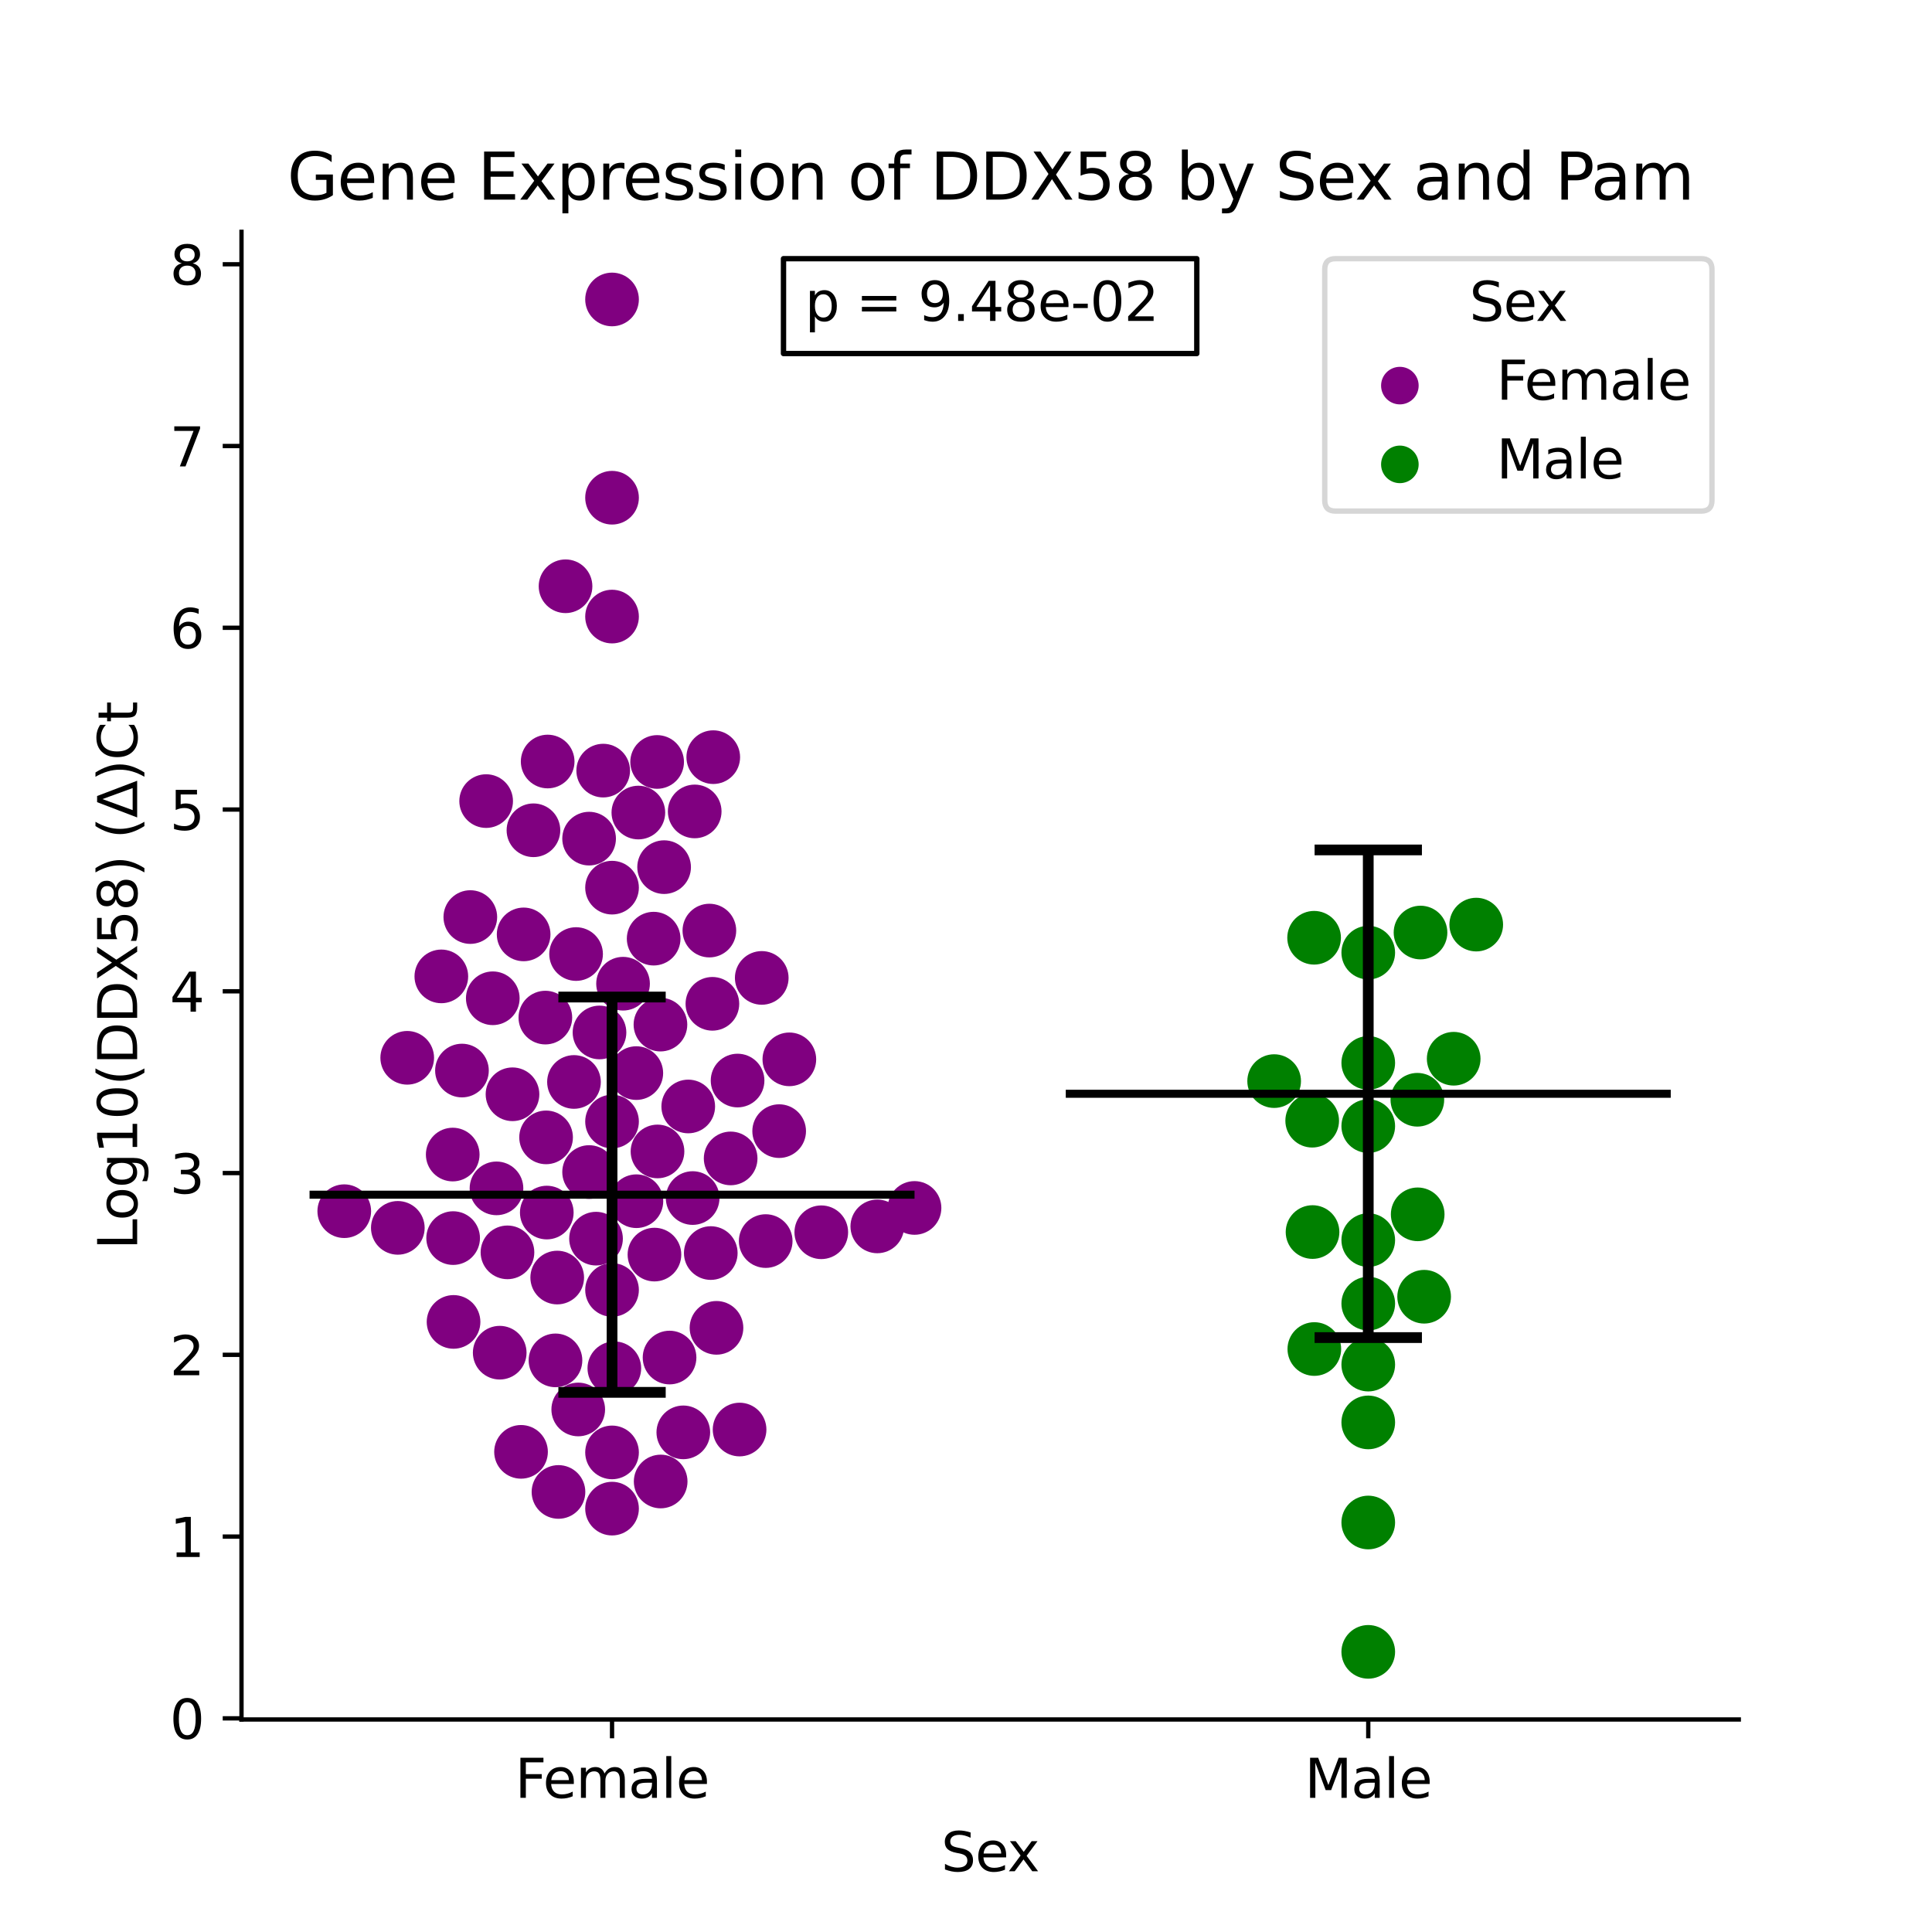 <?xml version="1.0" encoding="utf-8" standalone="no"?>
<!DOCTYPE svg PUBLIC "-//W3C//DTD SVG 1.1//EN"
  "http://www.w3.org/Graphics/SVG/1.1/DTD/svg11.dtd">
<svg xmlns:xlink="http://www.w3.org/1999/xlink" width="360pt" height="360pt" viewBox="0 0 360 360" xmlns="http://www.w3.org/2000/svg" version="1.1">
 <defs>
  <style type="text/css">*{stroke-linejoin: round; stroke-linecap: butt}</style>
 </defs>
 <g id="figure_1">
  <g id="patch_1">
   <path d="M 0 360 
L 360 360 
L 360 0 
L 0 0 
z
" style="fill: #ffffff"/>
  </g>
  <g id="axes_1">
   <g id="patch_2">
    <path d="M 45 320.4 
L 324 320.4 
L 324 43.2 
L 45 43.2 
z
" style="fill: #ffffff"/>
   </g>
   <g id="PathCollection_1">
    <defs>
     <path id="C0_0_f5f369e3d2" d="M 0 5 
C 1.326 5 2.598 4.473 3.536 3.536 
C 4.473 2.598 5 1.326 5 -0 
C 5 -1.326 4.473 -2.598 3.536 -3.536 
C 2.598 -4.473 1.326 -5 0 -5 
C -1.326 -5 -2.598 -4.473 -3.536 -3.536 
C -4.473 -2.598 -5 -1.326 -5 0 
C -5 1.326 -4.473 2.598 -3.536 3.536 
C -2.598 4.473 -1.326 5 0 5 
z
"/>
    </defs>
    <g clip-path="url(#p4028327431)">
     <use xlink:href="#C0_0_f5f369e3d2" x="141.94" y="182.22" style="fill: #800080"/>
    </g>
    <g clip-path="url(#p4028327431)">
     <use xlink:href="#C0_0_f5f369e3d2" x="91.823" y="186.013" style="fill: #800080"/>
    </g>
    <g clip-path="url(#p4028327431)">
     <use xlink:href="#C0_0_f5f369e3d2" x="95.497" y="203.903" style="fill: #800080"/>
    </g>
    <g clip-path="url(#p4028327431)">
     <use xlink:href="#C0_0_f5f369e3d2" x="90.587" y="149.272" style="fill: #800080"/>
    </g>
    <g clip-path="url(#p4028327431)">
     <use xlink:href="#C0_0_f5f369e3d2" x="114.045" y="208.982" style="fill: #800080"/>
    </g>
    <g clip-path="url(#p4028327431)">
     <use xlink:href="#C0_0_f5f369e3d2" x="75.88" y="197.107" style="fill: #800080"/>
    </g>
    <g clip-path="url(#p4028327431)">
     <use xlink:href="#C0_0_f5f369e3d2" x="123.106" y="276.056" style="fill: #800080"/>
    </g>
    <g clip-path="url(#p4028327431)">
     <use xlink:href="#C0_0_f5f369e3d2" x="107.344" y="177.773" style="fill: #800080"/>
    </g>
    <g clip-path="url(#p4028327431)">
     <use xlink:href="#C0_0_f5f369e3d2" x="109.771" y="156.267" style="fill: #800080"/>
    </g>
    <g clip-path="url(#p4028327431)">
     <use xlink:href="#C0_0_f5f369e3d2" x="123.748" y="161.579" style="fill: #800080"/>
    </g>
    <g clip-path="url(#p4028327431)">
     <use xlink:href="#C0_0_f5f369e3d2" x="132.906" y="141.085" style="fill: #800080"/>
    </g>
    <g clip-path="url(#p4028327431)">
     <use xlink:href="#C0_0_f5f369e3d2" x="107.747" y="262.634" style="fill: #800080"/>
    </g>
    <g clip-path="url(#p4028327431)">
     <use xlink:href="#C0_0_f5f369e3d2" x="101.755" y="211.934" style="fill: #800080"/>
    </g>
    <g clip-path="url(#p4028327431)">
     <use xlink:href="#C0_0_f5f369e3d2" x="128.244" y="206.175" style="fill: #800080"/>
    </g>
    <g clip-path="url(#p4028327431)">
     <use xlink:href="#C0_0_f5f369e3d2" x="147.083" y="197.393" style="fill: #800080"/>
    </g>
    <g clip-path="url(#p4028327431)">
     <use xlink:href="#C0_0_f5f369e3d2" x="163.472" y="228.521" style="fill: #800080"/>
    </g>
    <g clip-path="url(#p4028327431)">
     <use xlink:href="#C0_0_f5f369e3d2" x="114.045" y="114.889" style="fill: #800080"/>
    </g>
    <g clip-path="url(#p4028327431)">
     <use xlink:href="#C0_0_f5f369e3d2" x="114.045" y="92.743" style="fill: #800080"/>
    </g>
    <g clip-path="url(#p4028327431)">
     <use xlink:href="#C0_0_f5f369e3d2" x="102.05" y="141.899" style="fill: #800080"/>
    </g>
    <g clip-path="url(#p4028327431)">
     <use xlink:href="#C0_0_f5f369e3d2" x="145.186" y="210.77" style="fill: #800080"/>
    </g>
    <g clip-path="url(#p4028327431)">
     <use xlink:href="#C0_0_f5f369e3d2" x="86.08" y="199.482" style="fill: #800080"/>
    </g>
    <g clip-path="url(#p4028327431)">
     <use xlink:href="#C0_0_f5f369e3d2" x="118.584" y="223.828" style="fill: #800080"/>
    </g>
    <g clip-path="url(#p4028327431)">
     <use xlink:href="#C0_0_f5f369e3d2" x="101.619" y="189.614" style="fill: #800080"/>
    </g>
    <g clip-path="url(#p4028327431)">
     <use xlink:href="#C0_0_f5f369e3d2" x="103.829" y="238.054" style="fill: #800080"/>
    </g>
    <g clip-path="url(#p4028327431)">
     <use xlink:href="#C0_0_f5f369e3d2" x="87.637" y="170.881" style="fill: #800080"/>
    </g>
    <g clip-path="url(#p4028327431)">
     <use xlink:href="#C0_0_f5f369e3d2" x="132.181" y="173.399" style="fill: #800080"/>
    </g>
    <g clip-path="url(#p4028327431)">
     <use xlink:href="#C0_0_f5f369e3d2" x="101.885" y="225.943" style="fill: #800080"/>
    </g>
    <g clip-path="url(#p4028327431)">
     <use xlink:href="#C0_0_f5f369e3d2" x="118.566" y="199.956" style="fill: #800080"/>
    </g>
    <g clip-path="url(#p4028327431)">
     <use xlink:href="#C0_0_f5f369e3d2" x="114.045" y="55.8" style="fill: #800080"/>
    </g>
    <g clip-path="url(#p4028327431)">
     <use xlink:href="#C0_0_f5f369e3d2" x="112.398" y="143.593" style="fill: #800080"/>
    </g>
    <g clip-path="url(#p4028327431)">
     <use xlink:href="#C0_0_f5f369e3d2" x="122.448" y="141.98" style="fill: #800080"/>
    </g>
    <g clip-path="url(#p4028327431)">
     <use xlink:href="#C0_0_f5f369e3d2" x="114.045" y="165.401" style="fill: #800080"/>
    </g>
    <g clip-path="url(#p4028327431)">
     <use xlink:href="#C0_0_f5f369e3d2" x="116.096" y="183.299" style="fill: #800080"/>
    </g>
    <g clip-path="url(#p4028327431)">
     <use xlink:href="#C0_0_f5f369e3d2" x="142.677" y="231.257" style="fill: #800080"/>
    </g>
    <g clip-path="url(#p4028327431)">
     <use xlink:href="#C0_0_f5f369e3d2" x="82.236" y="181.936" style="fill: #800080"/>
    </g>
    <g clip-path="url(#p4028327431)">
     <use xlink:href="#C0_0_f5f369e3d2" x="105.38" y="109.242" style="fill: #800080"/>
    </g>
    <g clip-path="url(#p4028327431)">
     <use xlink:href="#C0_0_f5f369e3d2" x="118.949" y="151.408" style="fill: #800080"/>
    </g>
    <g clip-path="url(#p4028327431)">
     <use xlink:href="#C0_0_f5f369e3d2" x="97.573" y="174.112" style="fill: #800080"/>
    </g>
    <g clip-path="url(#p4028327431)">
     <use xlink:href="#C0_0_f5f369e3d2" x="127.325" y="266.899" style="fill: #800080"/>
    </g>
    <g clip-path="url(#p4028327431)">
     <use xlink:href="#C0_0_f5f369e3d2" x="109.771" y="218.392" style="fill: #800080"/>
    </g>
    <g clip-path="url(#p4028327431)">
     <use xlink:href="#C0_0_f5f369e3d2" x="93.114" y="252.054" style="fill: #800080"/>
    </g>
    <g clip-path="url(#p4028327431)">
     <use xlink:href="#C0_0_f5f369e3d2" x="122.516" y="214.556" style="fill: #800080"/>
    </g>
    <g clip-path="url(#p4028327431)">
     <use xlink:href="#C0_0_f5f369e3d2" x="132.442" y="233.49" style="fill: #800080"/>
    </g>
    <g clip-path="url(#p4028327431)">
     <use xlink:href="#C0_0_f5f369e3d2" x="121.947" y="233.775" style="fill: #800080"/>
    </g>
    <g clip-path="url(#p4028327431)">
     <use xlink:href="#C0_0_f5f369e3d2" x="106.953" y="201.608" style="fill: #800080"/>
    </g>
    <g clip-path="url(#p4028327431)">
     <use xlink:href="#C0_0_f5f369e3d2" x="84.513" y="246.319" style="fill: #800080"/>
    </g>
    <g clip-path="url(#p4028327431)">
     <use xlink:href="#C0_0_f5f369e3d2" x="129.066" y="223.24" style="fill: #800080"/>
    </g>
    <g clip-path="url(#p4028327431)">
     <use xlink:href="#C0_0_f5f369e3d2" x="64.148" y="225.688" style="fill: #800080"/>
    </g>
    <g clip-path="url(#p4028327431)">
     <use xlink:href="#C0_0_f5f369e3d2" x="99.4" y="154.709" style="fill: #800080"/>
    </g>
    <g clip-path="url(#p4028327431)">
     <use xlink:href="#C0_0_f5f369e3d2" x="137.437" y="201.344" style="fill: #800080"/>
    </g>
    <g clip-path="url(#p4028327431)">
     <use xlink:href="#C0_0_f5f369e3d2" x="92.513" y="221.435" style="fill: #800080"/>
    </g>
    <g clip-path="url(#p4028327431)">
     <use xlink:href="#C0_0_f5f369e3d2" x="97.087" y="270.531" style="fill: #800080"/>
    </g>
    <g clip-path="url(#p4028327431)">
     <use xlink:href="#C0_0_f5f369e3d2" x="114.473" y="254.955" style="fill: #800080"/>
    </g>
    <g clip-path="url(#p4028327431)">
     <use xlink:href="#C0_0_f5f369e3d2" x="111.708" y="192.384" style="fill: #800080"/>
    </g>
    <g clip-path="url(#p4028327431)">
     <use xlink:href="#C0_0_f5f369e3d2" x="129.447" y="151.198" style="fill: #800080"/>
    </g>
    <g clip-path="url(#p4028327431)">
     <use xlink:href="#C0_0_f5f369e3d2" x="121.8" y="174.904" style="fill: #800080"/>
    </g>
    <g clip-path="url(#p4028327431)">
     <use xlink:href="#C0_0_f5f369e3d2" x="123.064" y="190.92" style="fill: #800080"/>
    </g>
    <g clip-path="url(#p4028327431)">
     <use xlink:href="#C0_0_f5f369e3d2" x="103.506" y="253.486" style="fill: #800080"/>
    </g>
    <g clip-path="url(#p4028327431)">
     <use xlink:href="#C0_0_f5f369e3d2" x="104.065" y="278.003" style="fill: #800080"/>
    </g>
    <g clip-path="url(#p4028327431)">
     <use xlink:href="#C0_0_f5f369e3d2" x="74.128" y="228.795" style="fill: #800080"/>
    </g>
    <g clip-path="url(#p4028327431)">
     <use xlink:href="#C0_0_f5f369e3d2" x="136.145" y="215.854" style="fill: #800080"/>
    </g>
    <g clip-path="url(#p4028327431)">
     <use xlink:href="#C0_0_f5f369e3d2" x="137.81" y="266.374" style="fill: #800080"/>
    </g>
    <g clip-path="url(#p4028327431)">
     <use xlink:href="#C0_0_f5f369e3d2" x="111.061" y="230.804" style="fill: #800080"/>
    </g>
    <g clip-path="url(#p4028327431)">
     <use xlink:href="#C0_0_f5f369e3d2" x="114.045" y="281.11" style="fill: #800080"/>
    </g>
    <g clip-path="url(#p4028327431)">
     <use xlink:href="#C0_0_f5f369e3d2" x="170.409" y="225.084" style="fill: #800080"/>
    </g>
    <g clip-path="url(#p4028327431)">
     <use xlink:href="#C0_0_f5f369e3d2" x="84.358" y="215.135" style="fill: #800080"/>
    </g>
    <g clip-path="url(#p4028327431)">
     <use xlink:href="#C0_0_f5f369e3d2" x="132.744" y="187.047" style="fill: #800080"/>
    </g>
    <g clip-path="url(#p4028327431)">
     <use xlink:href="#C0_0_f5f369e3d2" x="114.045" y="240.361" style="fill: #800080"/>
    </g>
    <g clip-path="url(#p4028327431)">
     <use xlink:href="#C0_0_f5f369e3d2" x="153.035" y="229.614" style="fill: #800080"/>
    </g>
    <g clip-path="url(#p4028327431)">
     <use xlink:href="#C0_0_f5f369e3d2" x="124.762" y="252.959" style="fill: #800080"/>
    </g>
    <g clip-path="url(#p4028327431)">
     <use xlink:href="#C0_0_f5f369e3d2" x="94.559" y="233.358" style="fill: #800080"/>
    </g>
    <g clip-path="url(#p4028327431)">
     <use xlink:href="#C0_0_f5f369e3d2" x="84.436" y="230.701" style="fill: #800080"/>
    </g>
    <g clip-path="url(#p4028327431)">
     <use xlink:href="#C0_0_f5f369e3d2" x="114.045" y="270.635" style="fill: #800080"/>
    </g>
    <g clip-path="url(#p4028327431)">
     <use xlink:href="#C0_0_f5f369e3d2" x="133.507" y="247.424" style="fill: #800080"/>
    </g>
   </g>
   <g id="PathCollection_2">
    <defs>
     <path id="C1_0_0190808f5b" d="M 0 5 
C 1.326 5 2.598 4.473 3.536 3.536 
C 4.473 2.598 5 1.326 5 -0 
C 5 -1.326 4.473 -2.598 3.536 -3.536 
C 2.598 -4.473 1.326 -5 0 -5 
C -1.326 -5 -2.598 -4.473 -3.536 -3.536 
C -4.473 -2.598 -5 -1.326 -5 0 
C -5 1.326 -4.473 2.598 -3.536 3.536 
C -2.598 4.473 -1.326 5 0 5 
z
"/>
    </defs>
    <g clip-path="url(#p4028327431)">
     <use xlink:href="#C1_0_0190808f5b" x="254.955" y="254.275" style="fill: #008000"/>
    </g>
    <g clip-path="url(#p4028327431)">
     <use xlink:href="#C1_0_0190808f5b" x="254.955" y="265.046" style="fill: #008000"/>
    </g>
    <g clip-path="url(#p4028327431)">
     <use xlink:href="#C1_0_0190808f5b" x="275.076" y="172.286" style="fill: #008000"/>
    </g>
    <g clip-path="url(#p4028327431)">
     <use xlink:href="#C1_0_0190808f5b" x="264.692" y="173.766" style="fill: #008000"/>
    </g>
    <g clip-path="url(#p4028327431)">
     <use xlink:href="#C1_0_0190808f5b" x="244.573" y="229.574" style="fill: #008000"/>
    </g>
    <g clip-path="url(#p4028327431)">
     <use xlink:href="#C1_0_0190808f5b" x="254.955" y="177.508" style="fill: #008000"/>
    </g>
    <g clip-path="url(#p4028327431)">
     <use xlink:href="#C1_0_0190808f5b" x="254.955" y="209.832" style="fill: #008000"/>
    </g>
    <g clip-path="url(#p4028327431)">
     <use xlink:href="#C1_0_0190808f5b" x="254.955" y="198.057" style="fill: #008000"/>
    </g>
    <g clip-path="url(#p4028327431)">
     <use xlink:href="#C1_0_0190808f5b" x="244.508" y="208.826" style="fill: #008000"/>
    </g>
    <g clip-path="url(#p4028327431)">
     <use xlink:href="#C1_0_0190808f5b" x="244.865" y="174.738" style="fill: #008000"/>
    </g>
    <g clip-path="url(#p4028327431)">
     <use xlink:href="#C1_0_0190808f5b" x="270.873" y="197.28" style="fill: #008000"/>
    </g>
    <g clip-path="url(#p4028327431)">
     <use xlink:href="#C1_0_0190808f5b" x="254.955" y="242.905" style="fill: #008000"/>
    </g>
    <g clip-path="url(#p4028327431)">
     <use xlink:href="#C1_0_0190808f5b" x="264.103" y="204.924" style="fill: #008000"/>
    </g>
    <g clip-path="url(#p4028327431)">
     <use xlink:href="#C1_0_0190808f5b" x="254.955" y="283.696" style="fill: #008000"/>
    </g>
    <g clip-path="url(#p4028327431)">
     <use xlink:href="#C1_0_0190808f5b" x="254.955" y="231.072" style="fill: #008000"/>
    </g>
    <g clip-path="url(#p4028327431)">
     <use xlink:href="#C1_0_0190808f5b" x="244.907" y="251.373" style="fill: #008000"/>
    </g>
    <g clip-path="url(#p4028327431)">
     <use xlink:href="#C1_0_0190808f5b" x="265.368" y="241.627" style="fill: #008000"/>
    </g>
    <g clip-path="url(#p4028327431)">
     <use xlink:href="#C1_0_0190808f5b" x="264.166" y="226.273" style="fill: #008000"/>
    </g>
    <g clip-path="url(#p4028327431)">
     <use xlink:href="#C1_0_0190808f5b" x="254.955" y="307.8" style="fill: #008000"/>
    </g>
    <g clip-path="url(#p4028327431)">
     <use xlink:href="#C1_0_0190808f5b" x="237.42" y="201.448" style="fill: #008000"/>
    </g>
   </g>
   <g id="PathCollection_3"/>
   <g id="PathCollection_4"/>
   <g id="matplotlib.axis_1">
    <g id="xtick_1">
     <g id="line2d_1">
      <defs>
       <path id="md419b96553" d="M 0 0 
L 0 3.5 
" style="stroke: #000000; stroke-width: 0.8"/>
      </defs>
      <g>
       <use xlink:href="#md419b96553" x="114.045" y="320.4" style="stroke: #000000; stroke-width: 0.8"/>
      </g>
     </g>
     <g id="text_1">
      <!-- Female -->
      <g transform="translate(95.968 334.998) scale(0.1 -0.1)">
       <defs>
        <path id="DejaVuSans-46" d="M 628 4666 
L 3309 4666 
L 3309 4134 
L 1259 4134 
L 1259 2759 
L 3109 2759 
L 3109 2228 
L 1259 2228 
L 1259 0 
L 628 0 
L 628 4666 
z
" transform="scale(0.016)"/>
        <path id="DejaVuSans-65" d="M 3597 1894 
L 3597 1613 
L 953 1613 
Q 991 1019 1311 708 
Q 1631 397 2203 397 
Q 2534 397 2845 478 
Q 3156 559 3463 722 
L 3463 178 
Q 3153 47 2828 -22 
Q 2503 -91 2169 -91 
Q 1331 -91 842 396 
Q 353 884 353 1716 
Q 353 2575 817 3079 
Q 1281 3584 2069 3584 
Q 2775 3584 3186 3129 
Q 3597 2675 3597 1894 
z
M 3022 2063 
Q 3016 2534 2758 2815 
Q 2500 3097 2075 3097 
Q 1594 3097 1305 2825 
Q 1016 2553 972 2059 
L 3022 2063 
z
" transform="scale(0.016)"/>
        <path id="DejaVuSans-6d" d="M 3328 2828 
Q 3544 3216 3844 3400 
Q 4144 3584 4550 3584 
Q 5097 3584 5394 3201 
Q 5691 2819 5691 2113 
L 5691 0 
L 5113 0 
L 5113 2094 
Q 5113 2597 4934 2840 
Q 4756 3084 4391 3084 
Q 3944 3084 3684 2787 
Q 3425 2491 3425 1978 
L 3425 0 
L 2847 0 
L 2847 2094 
Q 2847 2600 2669 2842 
Q 2491 3084 2119 3084 
Q 1678 3084 1418 2786 
Q 1159 2488 1159 1978 
L 1159 0 
L 581 0 
L 581 3500 
L 1159 3500 
L 1159 2956 
Q 1356 3278 1631 3431 
Q 1906 3584 2284 3584 
Q 2666 3584 2933 3390 
Q 3200 3197 3328 2828 
z
" transform="scale(0.016)"/>
        <path id="DejaVuSans-61" d="M 2194 1759 
Q 1497 1759 1228 1600 
Q 959 1441 959 1056 
Q 959 750 1161 570 
Q 1363 391 1709 391 
Q 2188 391 2477 730 
Q 2766 1069 2766 1631 
L 2766 1759 
L 2194 1759 
z
M 3341 1997 
L 3341 0 
L 2766 0 
L 2766 531 
Q 2569 213 2275 61 
Q 1981 -91 1556 -91 
Q 1019 -91 701 211 
Q 384 513 384 1019 
Q 384 1609 779 1909 
Q 1175 2209 1959 2209 
L 2766 2209 
L 2766 2266 
Q 2766 2663 2505 2880 
Q 2244 3097 1772 3097 
Q 1472 3097 1187 3025 
Q 903 2953 641 2809 
L 641 3341 
Q 956 3463 1253 3523 
Q 1550 3584 1831 3584 
Q 2591 3584 2966 3190 
Q 3341 2797 3341 1997 
z
" transform="scale(0.016)"/>
        <path id="DejaVuSans-6c" d="M 603 4863 
L 1178 4863 
L 1178 0 
L 603 0 
L 603 4863 
z
" transform="scale(0.016)"/>
       </defs>
       <use xlink:href="#DejaVuSans-46"/>
       <use xlink:href="#DejaVuSans-65" x="52.02"/>
       <use xlink:href="#DejaVuSans-6d" x="113.543"/>
       <use xlink:href="#DejaVuSans-61" x="210.955"/>
       <use xlink:href="#DejaVuSans-6c" x="272.234"/>
       <use xlink:href="#DejaVuSans-65" x="300.018"/>
      </g>
     </g>
    </g>
    <g id="xtick_2">
     <g id="line2d_2">
      <g>
       <use xlink:href="#md419b96553" x="254.955" y="320.4" style="stroke: #000000; stroke-width: 0.8"/>
      </g>
     </g>
     <g id="text_2">
      <!-- Male -->
      <g transform="translate(243.111 334.998) scale(0.1 -0.1)">
       <defs>
        <path id="DejaVuSans-4d" d="M 628 4666 
L 1569 4666 
L 2759 1491 
L 3956 4666 
L 4897 4666 
L 4897 0 
L 4281 0 
L 4281 4097 
L 3078 897 
L 2444 897 
L 1241 4097 
L 1241 0 
L 628 0 
L 628 4666 
z
" transform="scale(0.016)"/>
       </defs>
       <use xlink:href="#DejaVuSans-4d"/>
       <use xlink:href="#DejaVuSans-61" x="86.279"/>
       <use xlink:href="#DejaVuSans-6c" x="147.559"/>
       <use xlink:href="#DejaVuSans-65" x="175.342"/>
      </g>
     </g>
    </g>
    <g id="text_3">
     <!-- Sex -->
     <g transform="translate(175.377 348.677) scale(0.1 -0.1)">
      <defs>
       <path id="DejaVuSans-53" d="M 3425 4513 
L 3425 3897 
Q 3066 4069 2747 4153 
Q 2428 4238 2131 4238 
Q 1616 4238 1336 4038 
Q 1056 3838 1056 3469 
Q 1056 3159 1242 3001 
Q 1428 2844 1947 2747 
L 2328 2669 
Q 3034 2534 3370 2195 
Q 3706 1856 3706 1288 
Q 3706 609 3251 259 
Q 2797 -91 1919 -91 
Q 1588 -91 1214 -16 
Q 841 59 441 206 
L 441 856 
Q 825 641 1194 531 
Q 1563 422 1919 422 
Q 2459 422 2753 634 
Q 3047 847 3047 1241 
Q 3047 1584 2836 1778 
Q 2625 1972 2144 2069 
L 1759 2144 
Q 1053 2284 737 2584 
Q 422 2884 422 3419 
Q 422 4038 858 4394 
Q 1294 4750 2059 4750 
Q 2388 4750 2728 4690 
Q 3069 4631 3425 4513 
z
" transform="scale(0.016)"/>
       <path id="DejaVuSans-78" d="M 3513 3500 
L 2247 1797 
L 3578 0 
L 2900 0 
L 1881 1375 
L 863 0 
L 184 0 
L 1544 1831 
L 300 3500 
L 978 3500 
L 1906 2253 
L 2834 3500 
L 3513 3500 
z
" transform="scale(0.016)"/>
      </defs>
      <use xlink:href="#DejaVuSans-53"/>
      <use xlink:href="#DejaVuSans-65" x="63.477"/>
      <use xlink:href="#DejaVuSans-78" x="123.25"/>
     </g>
    </g>
   </g>
   <g id="matplotlib.axis_2">
    <g id="ytick_1">
     <g id="line2d_3">
      <defs>
       <path id="m64d0776f53" d="M 0 0 
L -3.5 0 
" style="stroke: #000000; stroke-width: 0.8"/>
      </defs>
      <g>
       <use xlink:href="#m64d0776f53" x="45" y="320.189" style="stroke: #000000; stroke-width: 0.8"/>
      </g>
     </g>
     <g id="text_4">
      <!-- 0 -->
      <g transform="translate(31.637 323.988) scale(0.1 -0.1)">
       <defs>
        <path id="DejaVuSans-30" d="M 2034 4250 
Q 1547 4250 1301 3770 
Q 1056 3291 1056 2328 
Q 1056 1369 1301 889 
Q 1547 409 2034 409 
Q 2525 409 2770 889 
Q 3016 1369 3016 2328 
Q 3016 3291 2770 3770 
Q 2525 4250 2034 4250 
z
M 2034 4750 
Q 2819 4750 3233 4129 
Q 3647 3509 3647 2328 
Q 3647 1150 3233 529 
Q 2819 -91 2034 -91 
Q 1250 -91 836 529 
Q 422 1150 422 2328 
Q 422 3509 836 4129 
Q 1250 4750 2034 4750 
z
" transform="scale(0.016)"/>
       </defs>
       <use xlink:href="#DejaVuSans-30"/>
      </g>
     </g>
    </g>
    <g id="ytick_2">
     <g id="line2d_4">
      <g>
       <use xlink:href="#m64d0776f53" x="45" y="286.32" style="stroke: #000000; stroke-width: 0.8"/>
      </g>
     </g>
     <g id="text_5">
      <!-- 1 -->
      <g transform="translate(31.637 290.12) scale(0.1 -0.1)">
       <defs>
        <path id="DejaVuSans-31" d="M 794 531 
L 1825 531 
L 1825 4091 
L 703 3866 
L 703 4441 
L 1819 4666 
L 2450 4666 
L 2450 531 
L 3481 531 
L 3481 0 
L 794 0 
L 794 531 
z
" transform="scale(0.016)"/>
       </defs>
       <use xlink:href="#DejaVuSans-31"/>
      </g>
     </g>
    </g>
    <g id="ytick_3">
     <g id="line2d_5">
      <g>
       <use xlink:href="#m64d0776f53" x="45" y="252.452" style="stroke: #000000; stroke-width: 0.8"/>
      </g>
     </g>
     <g id="text_6">
      <!-- 2 -->
      <g transform="translate(31.637 256.251) scale(0.1 -0.1)">
       <defs>
        <path id="DejaVuSans-32" d="M 1228 531 
L 3431 531 
L 3431 0 
L 469 0 
L 469 531 
Q 828 903 1448 1529 
Q 2069 2156 2228 2338 
Q 2531 2678 2651 2914 
Q 2772 3150 2772 3378 
Q 2772 3750 2511 3984 
Q 2250 4219 1831 4219 
Q 1534 4219 1204 4116 
Q 875 4013 500 3803 
L 500 4441 
Q 881 4594 1212 4672 
Q 1544 4750 1819 4750 
Q 2544 4750 2975 4387 
Q 3406 4025 3406 3419 
Q 3406 3131 3298 2873 
Q 3191 2616 2906 2266 
Q 2828 2175 2409 1742 
Q 1991 1309 1228 531 
z
" transform="scale(0.016)"/>
       </defs>
       <use xlink:href="#DejaVuSans-32"/>
      </g>
     </g>
    </g>
    <g id="ytick_4">
     <g id="line2d_6">
      <g>
       <use xlink:href="#m64d0776f53" x="45" y="218.583" style="stroke: #000000; stroke-width: 0.8"/>
      </g>
     </g>
     <g id="text_7">
      <!-- 3 -->
      <g transform="translate(31.637 222.382) scale(0.1 -0.1)">
       <defs>
        <path id="DejaVuSans-33" d="M 2597 2516 
Q 3050 2419 3304 2112 
Q 3559 1806 3559 1356 
Q 3559 666 3084 287 
Q 2609 -91 1734 -91 
Q 1441 -91 1130 -33 
Q 819 25 488 141 
L 488 750 
Q 750 597 1062 519 
Q 1375 441 1716 441 
Q 2309 441 2620 675 
Q 2931 909 2931 1356 
Q 2931 1769 2642 2001 
Q 2353 2234 1838 2234 
L 1294 2234 
L 1294 2753 
L 1863 2753 
Q 2328 2753 2575 2939 
Q 2822 3125 2822 3475 
Q 2822 3834 2567 4026 
Q 2313 4219 1838 4219 
Q 1578 4219 1281 4162 
Q 984 4106 628 3988 
L 628 4550 
Q 988 4650 1302 4700 
Q 1616 4750 1894 4750 
Q 2613 4750 3031 4423 
Q 3450 4097 3450 3541 
Q 3450 3153 3228 2886 
Q 3006 2619 2597 2516 
z
" transform="scale(0.016)"/>
       </defs>
       <use xlink:href="#DejaVuSans-33"/>
      </g>
     </g>
    </g>
    <g id="ytick_5">
     <g id="line2d_7">
      <g>
       <use xlink:href="#m64d0776f53" x="45" y="184.714" style="stroke: #000000; stroke-width: 0.8"/>
      </g>
     </g>
     <g id="text_8">
      <!-- 4 -->
      <g transform="translate(31.637 188.514) scale(0.1 -0.1)">
       <defs>
        <path id="DejaVuSans-34" d="M 2419 4116 
L 825 1625 
L 2419 1625 
L 2419 4116 
z
M 2253 4666 
L 3047 4666 
L 3047 1625 
L 3713 1625 
L 3713 1100 
L 3047 1100 
L 3047 0 
L 2419 0 
L 2419 1100 
L 313 1100 
L 313 1709 
L 2253 4666 
z
" transform="scale(0.016)"/>
       </defs>
       <use xlink:href="#DejaVuSans-34"/>
      </g>
     </g>
    </g>
    <g id="ytick_6">
     <g id="line2d_8">
      <g>
       <use xlink:href="#m64d0776f53" x="45" y="150.846" style="stroke: #000000; stroke-width: 0.8"/>
      </g>
     </g>
     <g id="text_9">
      <!-- 5 -->
      <g transform="translate(31.637 154.645) scale(0.1 -0.1)">
       <defs>
        <path id="DejaVuSans-35" d="M 691 4666 
L 3169 4666 
L 3169 4134 
L 1269 4134 
L 1269 2991 
Q 1406 3038 1543 3061 
Q 1681 3084 1819 3084 
Q 2600 3084 3056 2656 
Q 3513 2228 3513 1497 
Q 3513 744 3044 326 
Q 2575 -91 1722 -91 
Q 1428 -91 1123 -41 
Q 819 9 494 109 
L 494 744 
Q 775 591 1075 516 
Q 1375 441 1709 441 
Q 2250 441 2565 725 
Q 2881 1009 2881 1497 
Q 2881 1984 2565 2268 
Q 2250 2553 1709 2553 
Q 1456 2553 1204 2497 
Q 953 2441 691 2322 
L 691 4666 
z
" transform="scale(0.016)"/>
       </defs>
       <use xlink:href="#DejaVuSans-35"/>
      </g>
     </g>
    </g>
    <g id="ytick_7">
     <g id="line2d_9">
      <g>
       <use xlink:href="#m64d0776f53" x="45" y="116.977" style="stroke: #000000; stroke-width: 0.8"/>
      </g>
     </g>
     <g id="text_10">
      <!-- 6 -->
      <g transform="translate(31.637 120.776) scale(0.1 -0.1)">
       <defs>
        <path id="DejaVuSans-36" d="M 2113 2584 
Q 1688 2584 1439 2293 
Q 1191 2003 1191 1497 
Q 1191 994 1439 701 
Q 1688 409 2113 409 
Q 2538 409 2786 701 
Q 3034 994 3034 1497 
Q 3034 2003 2786 2293 
Q 2538 2584 2113 2584 
z
M 3366 4563 
L 3366 3988 
Q 3128 4100 2886 4159 
Q 2644 4219 2406 4219 
Q 1781 4219 1451 3797 
Q 1122 3375 1075 2522 
Q 1259 2794 1537 2939 
Q 1816 3084 2150 3084 
Q 2853 3084 3261 2657 
Q 3669 2231 3669 1497 
Q 3669 778 3244 343 
Q 2819 -91 2113 -91 
Q 1303 -91 875 529 
Q 447 1150 447 2328 
Q 447 3434 972 4092 
Q 1497 4750 2381 4750 
Q 2619 4750 2861 4703 
Q 3103 4656 3366 4563 
z
" transform="scale(0.016)"/>
       </defs>
       <use xlink:href="#DejaVuSans-36"/>
      </g>
     </g>
    </g>
    <g id="ytick_8">
     <g id="line2d_10">
      <g>
       <use xlink:href="#m64d0776f53" x="45" y="83.108" style="stroke: #000000; stroke-width: 0.8"/>
      </g>
     </g>
     <g id="text_11">
      <!-- 7 -->
      <g transform="translate(31.637 86.907) scale(0.1 -0.1)">
       <defs>
        <path id="DejaVuSans-37" d="M 525 4666 
L 3525 4666 
L 3525 4397 
L 1831 0 
L 1172 0 
L 2766 4134 
L 525 4134 
L 525 4666 
z
" transform="scale(0.016)"/>
       </defs>
       <use xlink:href="#DejaVuSans-37"/>
      </g>
     </g>
    </g>
    <g id="ytick_9">
     <g id="line2d_11">
      <g>
       <use xlink:href="#m64d0776f53" x="45" y="49.24" style="stroke: #000000; stroke-width: 0.8"/>
      </g>
     </g>
     <g id="text_12">
      <!-- 8 -->
      <g transform="translate(31.637 53.039) scale(0.1 -0.1)">
       <defs>
        <path id="DejaVuSans-38" d="M 2034 2216 
Q 1584 2216 1326 1975 
Q 1069 1734 1069 1313 
Q 1069 891 1326 650 
Q 1584 409 2034 409 
Q 2484 409 2743 651 
Q 3003 894 3003 1313 
Q 3003 1734 2745 1975 
Q 2488 2216 2034 2216 
z
M 1403 2484 
Q 997 2584 770 2862 
Q 544 3141 544 3541 
Q 544 4100 942 4425 
Q 1341 4750 2034 4750 
Q 2731 4750 3128 4425 
Q 3525 4100 3525 3541 
Q 3525 3141 3298 2862 
Q 3072 2584 2669 2484 
Q 3125 2378 3379 2068 
Q 3634 1759 3634 1313 
Q 3634 634 3220 271 
Q 2806 -91 2034 -91 
Q 1263 -91 848 271 
Q 434 634 434 1313 
Q 434 1759 690 2068 
Q 947 2378 1403 2484 
z
M 1172 3481 
Q 1172 3119 1398 2916 
Q 1625 2713 2034 2713 
Q 2441 2713 2670 2916 
Q 2900 3119 2900 3481 
Q 2900 3844 2670 4047 
Q 2441 4250 2034 4250 
Q 1625 4250 1398 4047 
Q 1172 3844 1172 3481 
z
" transform="scale(0.016)"/>
       </defs>
       <use xlink:href="#DejaVuSans-38"/>
      </g>
     </g>
    </g>
    <g id="text_13">
     <!-- Log10(DDX58) (Δ)Ct -->
     <g transform="translate(25.558 232.846) rotate(-90) scale(0.1 -0.1)">
      <defs>
       <path id="DejaVuSans-4c" d="M 628 4666 
L 1259 4666 
L 1259 531 
L 3531 531 
L 3531 0 
L 628 0 
L 628 4666 
z
" transform="scale(0.016)"/>
       <path id="DejaVuSans-6f" d="M 1959 3097 
Q 1497 3097 1228 2736 
Q 959 2375 959 1747 
Q 959 1119 1226 758 
Q 1494 397 1959 397 
Q 2419 397 2687 759 
Q 2956 1122 2956 1747 
Q 2956 2369 2687 2733 
Q 2419 3097 1959 3097 
z
M 1959 3584 
Q 2709 3584 3137 3096 
Q 3566 2609 3566 1747 
Q 3566 888 3137 398 
Q 2709 -91 1959 -91 
Q 1206 -91 779 398 
Q 353 888 353 1747 
Q 353 2609 779 3096 
Q 1206 3584 1959 3584 
z
" transform="scale(0.016)"/>
       <path id="DejaVuSans-67" d="M 2906 1791 
Q 2906 2416 2648 2759 
Q 2391 3103 1925 3103 
Q 1463 3103 1205 2759 
Q 947 2416 947 1791 
Q 947 1169 1205 825 
Q 1463 481 1925 481 
Q 2391 481 2648 825 
Q 2906 1169 2906 1791 
z
M 3481 434 
Q 3481 -459 3084 -895 
Q 2688 -1331 1869 -1331 
Q 1566 -1331 1297 -1286 
Q 1028 -1241 775 -1147 
L 775 -588 
Q 1028 -725 1275 -790 
Q 1522 -856 1778 -856 
Q 2344 -856 2625 -561 
Q 2906 -266 2906 331 
L 2906 616 
Q 2728 306 2450 153 
Q 2172 0 1784 0 
Q 1141 0 747 490 
Q 353 981 353 1791 
Q 353 2603 747 3093 
Q 1141 3584 1784 3584 
Q 2172 3584 2450 3431 
Q 2728 3278 2906 2969 
L 2906 3500 
L 3481 3500 
L 3481 434 
z
" transform="scale(0.016)"/>
       <path id="DejaVuSans-28" d="M 1984 4856 
Q 1566 4138 1362 3434 
Q 1159 2731 1159 2009 
Q 1159 1288 1364 580 
Q 1569 -128 1984 -844 
L 1484 -844 
Q 1016 -109 783 600 
Q 550 1309 550 2009 
Q 550 2706 781 3412 
Q 1013 4119 1484 4856 
L 1984 4856 
z
" transform="scale(0.016)"/>
       <path id="DejaVuSans-44" d="M 1259 4147 
L 1259 519 
L 2022 519 
Q 2988 519 3436 956 
Q 3884 1394 3884 2338 
Q 3884 3275 3436 3711 
Q 2988 4147 2022 4147 
L 1259 4147 
z
M 628 4666 
L 1925 4666 
Q 3281 4666 3915 4102 
Q 4550 3538 4550 2338 
Q 4550 1131 3912 565 
Q 3275 0 1925 0 
L 628 0 
L 628 4666 
z
" transform="scale(0.016)"/>
       <path id="DejaVuSans-58" d="M 403 4666 
L 1081 4666 
L 2241 2931 
L 3406 4666 
L 4084 4666 
L 2584 2425 
L 4184 0 
L 3506 0 
L 2194 1984 
L 872 0 
L 191 0 
L 1856 2491 
L 403 4666 
z
" transform="scale(0.016)"/>
       <path id="DejaVuSans-29" d="M 513 4856 
L 1013 4856 
Q 1481 4119 1714 3412 
Q 1947 2706 1947 2009 
Q 1947 1309 1714 600 
Q 1481 -109 1013 -844 
L 513 -844 
Q 928 -128 1133 580 
Q 1338 1288 1338 2009 
Q 1338 2731 1133 3434 
Q 928 4138 513 4856 
z
" transform="scale(0.016)"/>
       <path id="DejaVuSans-20" transform="scale(0.016)"/>
       <path id="DejaVuSans-394" d="M 2188 4044 
L 906 525 
L 3472 525 
L 2188 4044 
z
M 50 0 
L 1831 4666 
L 2547 4666 
L 4325 0 
L 50 0 
z
" transform="scale(0.016)"/>
       <path id="DejaVuSans-43" d="M 4122 4306 
L 4122 3641 
Q 3803 3938 3442 4084 
Q 3081 4231 2675 4231 
Q 1875 4231 1450 3742 
Q 1025 3253 1025 2328 
Q 1025 1406 1450 917 
Q 1875 428 2675 428 
Q 3081 428 3442 575 
Q 3803 722 4122 1019 
L 4122 359 
Q 3791 134 3420 21 
Q 3050 -91 2638 -91 
Q 1578 -91 968 557 
Q 359 1206 359 2328 
Q 359 3453 968 4101 
Q 1578 4750 2638 4750 
Q 3056 4750 3426 4639 
Q 3797 4528 4122 4306 
z
" transform="scale(0.016)"/>
       <path id="DejaVuSans-74" d="M 1172 4494 
L 1172 3500 
L 2356 3500 
L 2356 3053 
L 1172 3053 
L 1172 1153 
Q 1172 725 1289 603 
Q 1406 481 1766 481 
L 2356 481 
L 2356 0 
L 1766 0 
Q 1100 0 847 248 
Q 594 497 594 1153 
L 594 3053 
L 172 3053 
L 172 3500 
L 594 3500 
L 594 4494 
L 1172 4494 
z
" transform="scale(0.016)"/>
      </defs>
      <use xlink:href="#DejaVuSans-4c"/>
      <use xlink:href="#DejaVuSans-6f" x="53.963"/>
      <use xlink:href="#DejaVuSans-67" x="115.145"/>
      <use xlink:href="#DejaVuSans-31" x="178.621"/>
      <use xlink:href="#DejaVuSans-30" x="242.244"/>
      <use xlink:href="#DejaVuSans-28" x="305.867"/>
      <use xlink:href="#DejaVuSans-44" x="344.881"/>
      <use xlink:href="#DejaVuSans-44" x="421.883"/>
      <use xlink:href="#DejaVuSans-58" x="498.885"/>
      <use xlink:href="#DejaVuSans-35" x="567.391"/>
      <use xlink:href="#DejaVuSans-38" x="631.014"/>
      <use xlink:href="#DejaVuSans-29" x="694.637"/>
      <use xlink:href="#DejaVuSans-20" x="733.65"/>
      <use xlink:href="#DejaVuSans-28" x="765.438"/>
      <use xlink:href="#DejaVuSans-394" x="804.451"/>
      <use xlink:href="#DejaVuSans-29" x="872.859"/>
      <use xlink:href="#DejaVuSans-43" x="911.873"/>
      <use xlink:href="#DejaVuSans-74" x="981.697"/>
     </g>
    </g>
   </g>
   <g id="LineCollection_1">
    <path d="M 114.045 259.445 
L 114.045 185.785 
" clip-path="url(#p4028327431)" style="fill: none; stroke: #000000; stroke-width: 2"/>
   </g>
   <g id="line2d_12">
    <defs>
     <path id="mcf8f656a9e" d="M 10 0 
L -10 -0 
" style="stroke: #000000; stroke-width: 2"/>
    </defs>
    <g clip-path="url(#p4028327431)">
     <use xlink:href="#mcf8f656a9e" x="114.045" y="259.445" style="stroke: #000000; stroke-width: 2"/>
    </g>
   </g>
   <g id="line2d_13">
    <g clip-path="url(#p4028327431)">
     <use xlink:href="#mcf8f656a9e" x="114.045" y="185.785" style="stroke: #000000; stroke-width: 2"/>
    </g>
   </g>
   <g id="LineCollection_2">
    <path d="M 254.955 249.239 
L 254.955 158.37 
" clip-path="url(#p4028327431)" style="fill: none; stroke: #000000; stroke-width: 2"/>
   </g>
   <g id="line2d_14">
    <g clip-path="url(#p4028327431)">
     <use xlink:href="#mcf8f656a9e" x="254.955" y="249.239" style="stroke: #000000; stroke-width: 2"/>
    </g>
   </g>
   <g id="line2d_15">
    <g clip-path="url(#p4028327431)">
     <use xlink:href="#mcf8f656a9e" x="254.955" y="158.37" style="stroke: #000000; stroke-width: 2"/>
    </g>
   </g>
   <g id="LineCollection_3">
    <path d="M 57.682 222.615 
L 170.409 222.615 
" clip-path="url(#p4028327431)" style="fill: none; stroke: #000000; stroke-width: 1.5"/>
   </g>
   <g id="LineCollection_4">
    <path d="M 198.591 203.805 
L 311.318 203.805 
" clip-path="url(#p4028327431)" style="fill: none; stroke: #000000; stroke-width: 1.5"/>
   </g>
   <g id="patch_3">
    <path d="M 45 320.4 
L 45 43.2 
" style="fill: none; stroke: #000000; stroke-width: 0.8; stroke-linejoin: miter; stroke-linecap: square"/>
   </g>
   <g id="patch_4">
    <path d="M 45 320.4 
L 324 320.4 
" style="fill: none; stroke: #000000; stroke-width: 0.8; stroke-linejoin: miter; stroke-linecap: square"/>
   </g>
   <g id="text_14">
    <!-- Gene Expression of DDX58 by Sex and Pam -->
    <g transform="translate(53.516 37.2) scale(0.12 -0.12)">
     <defs>
      <path id="DejaVuSans-47" d="M 3809 666 
L 3809 1919 
L 2778 1919 
L 2778 2438 
L 4434 2438 
L 4434 434 
Q 4069 175 3628 42 
Q 3188 -91 2688 -91 
Q 1594 -91 976 548 
Q 359 1188 359 2328 
Q 359 3472 976 4111 
Q 1594 4750 2688 4750 
Q 3144 4750 3555 4637 
Q 3966 4525 4313 4306 
L 4313 3634 
Q 3963 3931 3569 4081 
Q 3175 4231 2741 4231 
Q 1884 4231 1454 3753 
Q 1025 3275 1025 2328 
Q 1025 1384 1454 906 
Q 1884 428 2741 428 
Q 3075 428 3337 486 
Q 3600 544 3809 666 
z
" transform="scale(0.016)"/>
      <path id="DejaVuSans-6e" d="M 3513 2113 
L 3513 0 
L 2938 0 
L 2938 2094 
Q 2938 2591 2744 2837 
Q 2550 3084 2163 3084 
Q 1697 3084 1428 2787 
Q 1159 2491 1159 1978 
L 1159 0 
L 581 0 
L 581 3500 
L 1159 3500 
L 1159 2956 
Q 1366 3272 1645 3428 
Q 1925 3584 2291 3584 
Q 2894 3584 3203 3211 
Q 3513 2838 3513 2113 
z
" transform="scale(0.016)"/>
      <path id="DejaVuSans-45" d="M 628 4666 
L 3578 4666 
L 3578 4134 
L 1259 4134 
L 1259 2753 
L 3481 2753 
L 3481 2222 
L 1259 2222 
L 1259 531 
L 3634 531 
L 3634 0 
L 628 0 
L 628 4666 
z
" transform="scale(0.016)"/>
      <path id="DejaVuSans-70" d="M 1159 525 
L 1159 -1331 
L 581 -1331 
L 581 3500 
L 1159 3500 
L 1159 2969 
Q 1341 3281 1617 3432 
Q 1894 3584 2278 3584 
Q 2916 3584 3314 3078 
Q 3713 2572 3713 1747 
Q 3713 922 3314 415 
Q 2916 -91 2278 -91 
Q 1894 -91 1617 61 
Q 1341 213 1159 525 
z
M 3116 1747 
Q 3116 2381 2855 2742 
Q 2594 3103 2138 3103 
Q 1681 3103 1420 2742 
Q 1159 2381 1159 1747 
Q 1159 1113 1420 752 
Q 1681 391 2138 391 
Q 2594 391 2855 752 
Q 3116 1113 3116 1747 
z
" transform="scale(0.016)"/>
      <path id="DejaVuSans-72" d="M 2631 2963 
Q 2534 3019 2420 3045 
Q 2306 3072 2169 3072 
Q 1681 3072 1420 2755 
Q 1159 2438 1159 1844 
L 1159 0 
L 581 0 
L 581 3500 
L 1159 3500 
L 1159 2956 
Q 1341 3275 1631 3429 
Q 1922 3584 2338 3584 
Q 2397 3584 2469 3576 
Q 2541 3569 2628 3553 
L 2631 2963 
z
" transform="scale(0.016)"/>
      <path id="DejaVuSans-73" d="M 2834 3397 
L 2834 2853 
Q 2591 2978 2328 3040 
Q 2066 3103 1784 3103 
Q 1356 3103 1142 2972 
Q 928 2841 928 2578 
Q 928 2378 1081 2264 
Q 1234 2150 1697 2047 
L 1894 2003 
Q 2506 1872 2764 1633 
Q 3022 1394 3022 966 
Q 3022 478 2636 193 
Q 2250 -91 1575 -91 
Q 1294 -91 989 -36 
Q 684 19 347 128 
L 347 722 
Q 666 556 975 473 
Q 1284 391 1588 391 
Q 1994 391 2212 530 
Q 2431 669 2431 922 
Q 2431 1156 2273 1281 
Q 2116 1406 1581 1522 
L 1381 1569 
Q 847 1681 609 1914 
Q 372 2147 372 2553 
Q 372 3047 722 3315 
Q 1072 3584 1716 3584 
Q 2034 3584 2315 3537 
Q 2597 3491 2834 3397 
z
" transform="scale(0.016)"/>
      <path id="DejaVuSans-69" d="M 603 3500 
L 1178 3500 
L 1178 0 
L 603 0 
L 603 3500 
z
M 603 4863 
L 1178 4863 
L 1178 4134 
L 603 4134 
L 603 4863 
z
" transform="scale(0.016)"/>
      <path id="DejaVuSans-66" d="M 2375 4863 
L 2375 4384 
L 1825 4384 
Q 1516 4384 1395 4259 
Q 1275 4134 1275 3809 
L 1275 3500 
L 2222 3500 
L 2222 3053 
L 1275 3053 
L 1275 0 
L 697 0 
L 697 3053 
L 147 3053 
L 147 3500 
L 697 3500 
L 697 3744 
Q 697 4328 969 4595 
Q 1241 4863 1831 4863 
L 2375 4863 
z
" transform="scale(0.016)"/>
      <path id="DejaVuSans-62" d="M 3116 1747 
Q 3116 2381 2855 2742 
Q 2594 3103 2138 3103 
Q 1681 3103 1420 2742 
Q 1159 2381 1159 1747 
Q 1159 1113 1420 752 
Q 1681 391 2138 391 
Q 2594 391 2855 752 
Q 3116 1113 3116 1747 
z
M 1159 2969 
Q 1341 3281 1617 3432 
Q 1894 3584 2278 3584 
Q 2916 3584 3314 3078 
Q 3713 2572 3713 1747 
Q 3713 922 3314 415 
Q 2916 -91 2278 -91 
Q 1894 -91 1617 61 
Q 1341 213 1159 525 
L 1159 0 
L 581 0 
L 581 4863 
L 1159 4863 
L 1159 2969 
z
" transform="scale(0.016)"/>
      <path id="DejaVuSans-79" d="M 2059 -325 
Q 1816 -950 1584 -1140 
Q 1353 -1331 966 -1331 
L 506 -1331 
L 506 -850 
L 844 -850 
Q 1081 -850 1212 -737 
Q 1344 -625 1503 -206 
L 1606 56 
L 191 3500 
L 800 3500 
L 1894 763 
L 2988 3500 
L 3597 3500 
L 2059 -325 
z
" transform="scale(0.016)"/>
      <path id="DejaVuSans-64" d="M 2906 2969 
L 2906 4863 
L 3481 4863 
L 3481 0 
L 2906 0 
L 2906 525 
Q 2725 213 2448 61 
Q 2172 -91 1784 -91 
Q 1150 -91 751 415 
Q 353 922 353 1747 
Q 353 2572 751 3078 
Q 1150 3584 1784 3584 
Q 2172 3584 2448 3432 
Q 2725 3281 2906 2969 
z
M 947 1747 
Q 947 1113 1208 752 
Q 1469 391 1925 391 
Q 2381 391 2643 752 
Q 2906 1113 2906 1747 
Q 2906 2381 2643 2742 
Q 2381 3103 1925 3103 
Q 1469 3103 1208 2742 
Q 947 2381 947 1747 
z
" transform="scale(0.016)"/>
      <path id="DejaVuSans-50" d="M 1259 4147 
L 1259 2394 
L 2053 2394 
Q 2494 2394 2734 2622 
Q 2975 2850 2975 3272 
Q 2975 3691 2734 3919 
Q 2494 4147 2053 4147 
L 1259 4147 
z
M 628 4666 
L 2053 4666 
Q 2838 4666 3239 4311 
Q 3641 3956 3641 3272 
Q 3641 2581 3239 2228 
Q 2838 1875 2053 1875 
L 1259 1875 
L 1259 0 
L 628 0 
L 628 4666 
z
" transform="scale(0.016)"/>
     </defs>
     <use xlink:href="#DejaVuSans-47"/>
     <use xlink:href="#DejaVuSans-65" x="77.49"/>
     <use xlink:href="#DejaVuSans-6e" x="139.014"/>
     <use xlink:href="#DejaVuSans-65" x="202.393"/>
     <use xlink:href="#DejaVuSans-20" x="263.916"/>
     <use xlink:href="#DejaVuSans-45" x="295.703"/>
     <use xlink:href="#DejaVuSans-78" x="358.887"/>
     <use xlink:href="#DejaVuSans-70" x="418.066"/>
     <use xlink:href="#DejaVuSans-72" x="481.543"/>
     <use xlink:href="#DejaVuSans-65" x="520.406"/>
     <use xlink:href="#DejaVuSans-73" x="581.93"/>
     <use xlink:href="#DejaVuSans-73" x="634.029"/>
     <use xlink:href="#DejaVuSans-69" x="686.129"/>
     <use xlink:href="#DejaVuSans-6f" x="713.912"/>
     <use xlink:href="#DejaVuSans-6e" x="775.094"/>
     <use xlink:href="#DejaVuSans-20" x="838.473"/>
     <use xlink:href="#DejaVuSans-6f" x="870.26"/>
     <use xlink:href="#DejaVuSans-66" x="931.441"/>
     <use xlink:href="#DejaVuSans-20" x="966.646"/>
     <use xlink:href="#DejaVuSans-44" x="998.434"/>
     <use xlink:href="#DejaVuSans-44" x="1075.436"/>
     <use xlink:href="#DejaVuSans-58" x="1152.438"/>
     <use xlink:href="#DejaVuSans-35" x="1220.943"/>
     <use xlink:href="#DejaVuSans-38" x="1284.566"/>
     <use xlink:href="#DejaVuSans-20" x="1348.189"/>
     <use xlink:href="#DejaVuSans-62" x="1379.977"/>
     <use xlink:href="#DejaVuSans-79" x="1443.453"/>
     <use xlink:href="#DejaVuSans-20" x="1502.633"/>
     <use xlink:href="#DejaVuSans-53" x="1534.42"/>
     <use xlink:href="#DejaVuSans-65" x="1597.896"/>
     <use xlink:href="#DejaVuSans-78" x="1657.67"/>
     <use xlink:href="#DejaVuSans-20" x="1716.85"/>
     <use xlink:href="#DejaVuSans-61" x="1748.637"/>
     <use xlink:href="#DejaVuSans-6e" x="1809.916"/>
     <use xlink:href="#DejaVuSans-64" x="1873.295"/>
     <use xlink:href="#DejaVuSans-20" x="1936.771"/>
     <use xlink:href="#DejaVuSans-50" x="1968.559"/>
     <use xlink:href="#DejaVuSans-61" x="2024.361"/>
     <use xlink:href="#DejaVuSans-6d" x="2085.641"/>
    </g>
   </g>
   <g id="patch_5">
    <path d="M 145.993 65.878 
L 223.007 65.878 
L 223.007 48.2 
L 145.993 48.2 
z
" style="fill: #ffffff; stroke: #000000; stroke-linejoin: miter"/>
   </g>
   <g id="text_15">
    <!-- p = 9.48e-02  -->
    <g transform="translate(149.993 59.798) scale(0.1 -0.1)">
     <defs>
      <path id="DejaVuSans-3d" d="M 678 2906 
L 4684 2906 
L 4684 2381 
L 678 2381 
L 678 2906 
z
M 678 1631 
L 4684 1631 
L 4684 1100 
L 678 1100 
L 678 1631 
z
" transform="scale(0.016)"/>
      <path id="DejaVuSans-39" d="M 703 97 
L 703 672 
Q 941 559 1184 500 
Q 1428 441 1663 441 
Q 2288 441 2617 861 
Q 2947 1281 2994 2138 
Q 2813 1869 2534 1725 
Q 2256 1581 1919 1581 
Q 1219 1581 811 2004 
Q 403 2428 403 3163 
Q 403 3881 828 4315 
Q 1253 4750 1959 4750 
Q 2769 4750 3195 4129 
Q 3622 3509 3622 2328 
Q 3622 1225 3098 567 
Q 2575 -91 1691 -91 
Q 1453 -91 1209 -44 
Q 966 3 703 97 
z
M 1959 2075 
Q 2384 2075 2632 2365 
Q 2881 2656 2881 3163 
Q 2881 3666 2632 3958 
Q 2384 4250 1959 4250 
Q 1534 4250 1286 3958 
Q 1038 3666 1038 3163 
Q 1038 2656 1286 2365 
Q 1534 2075 1959 2075 
z
" transform="scale(0.016)"/>
      <path id="DejaVuSans-2e" d="M 684 794 
L 1344 794 
L 1344 0 
L 684 0 
L 684 794 
z
" transform="scale(0.016)"/>
      <path id="DejaVuSans-2d" d="M 313 2009 
L 1997 2009 
L 1997 1497 
L 313 1497 
L 313 2009 
z
" transform="scale(0.016)"/>
     </defs>
     <use xlink:href="#DejaVuSans-70"/>
     <use xlink:href="#DejaVuSans-20" x="63.477"/>
     <use xlink:href="#DejaVuSans-3d" x="95.264"/>
     <use xlink:href="#DejaVuSans-20" x="179.053"/>
     <use xlink:href="#DejaVuSans-39" x="210.84"/>
     <use xlink:href="#DejaVuSans-2e" x="274.463"/>
     <use xlink:href="#DejaVuSans-34" x="306.25"/>
     <use xlink:href="#DejaVuSans-38" x="369.873"/>
     <use xlink:href="#DejaVuSans-65" x="433.496"/>
     <use xlink:href="#DejaVuSans-2d" x="495.02"/>
     <use xlink:href="#DejaVuSans-30" x="531.104"/>
     <use xlink:href="#DejaVuSans-32" x="594.727"/>
     <use xlink:href="#DejaVuSans-20" x="658.35"/>
    </g>
   </g>
   <g id="legend_1">
    <g id="patch_6">
     <path d="M 248.845 95.234 
L 317 95.234 
Q 319 95.234 319 93.234 
L 319 50.2 
Q 319 48.2 317 48.2 
L 248.845 48.2 
Q 246.845 48.2 246.845 50.2 
L 246.845 93.234 
Q 246.845 95.234 248.845 95.234 
z
" style="fill: #ffffff; opacity: 0.8; stroke: #cccccc; stroke-linejoin: miter"/>
    </g>
    <g id="text_16">
     <!-- Sex -->
     <g transform="translate(273.8 59.798) scale(0.1 -0.1)">
      <use xlink:href="#DejaVuSans-53"/>
      <use xlink:href="#DejaVuSans-65" x="63.477"/>
      <use xlink:href="#DejaVuSans-78" x="123.25"/>
     </g>
    </g>
    <g id="PathCollection_5">
     <defs>
      <path id="mcde17c930f" d="M 0 3 
C 0.796 3 1.559 2.684 2.121 2.121 
C 2.684 1.559 3 0.796 3 0 
C 3 -0.796 2.684 -1.559 2.121 -2.121 
C 1.559 -2.684 0.796 -3 0 -3 
C -0.796 -3 -1.559 -2.684 -2.121 -2.121 
C -2.684 -1.559 -3 -0.796 -3 0 
C -3 0.796 -2.684 1.559 -2.121 2.121 
C -1.559 2.684 -0.796 3 0 3 
z
" style="stroke: #800080"/>
     </defs>
     <g>
      <use xlink:href="#mcde17c930f" x="260.845" y="71.852" style="fill: #800080; stroke: #800080"/>
     </g>
    </g>
    <g id="text_17">
     <!-- Female -->
     <g transform="translate(278.845 74.477) scale(0.1 -0.1)">
      <use xlink:href="#DejaVuSans-46"/>
      <use xlink:href="#DejaVuSans-65" x="52.02"/>
      <use xlink:href="#DejaVuSans-6d" x="113.543"/>
      <use xlink:href="#DejaVuSans-61" x="210.955"/>
      <use xlink:href="#DejaVuSans-6c" x="272.234"/>
      <use xlink:href="#DejaVuSans-65" x="300.018"/>
     </g>
    </g>
    <g id="PathCollection_6">
     <defs>
      <path id="m11bdf37dc4" d="M 0 3 
C 0.796 3 1.559 2.684 2.121 2.121 
C 2.684 1.559 3 0.796 3 0 
C 3 -0.796 2.684 -1.559 2.121 -2.121 
C 1.559 -2.684 0.796 -3 0 -3 
C -0.796 -3 -1.559 -2.684 -2.121 -2.121 
C -2.684 -1.559 -3 -0.796 -3 0 
C -3 0.796 -2.684 1.559 -2.121 2.121 
C -1.559 2.684 -0.796 3 0 3 
z
" style="stroke: #008000"/>
     </defs>
     <g>
      <use xlink:href="#m11bdf37dc4" x="260.845" y="86.53" style="fill: #008000; stroke: #008000"/>
     </g>
    </g>
    <g id="text_18">
     <!-- Male -->
     <g transform="translate(278.845 89.155) scale(0.1 -0.1)">
      <use xlink:href="#DejaVuSans-4d"/>
      <use xlink:href="#DejaVuSans-61" x="86.279"/>
      <use xlink:href="#DejaVuSans-6c" x="147.559"/>
      <use xlink:href="#DejaVuSans-65" x="175.342"/>
     </g>
    </g>
   </g>
  </g>
 </g>
 <defs>
  <clipPath id="p4028327431">
   <rect x="45" y="43.2" width="279" height="277.2"/>
  </clipPath>
 </defs>
</svg>

